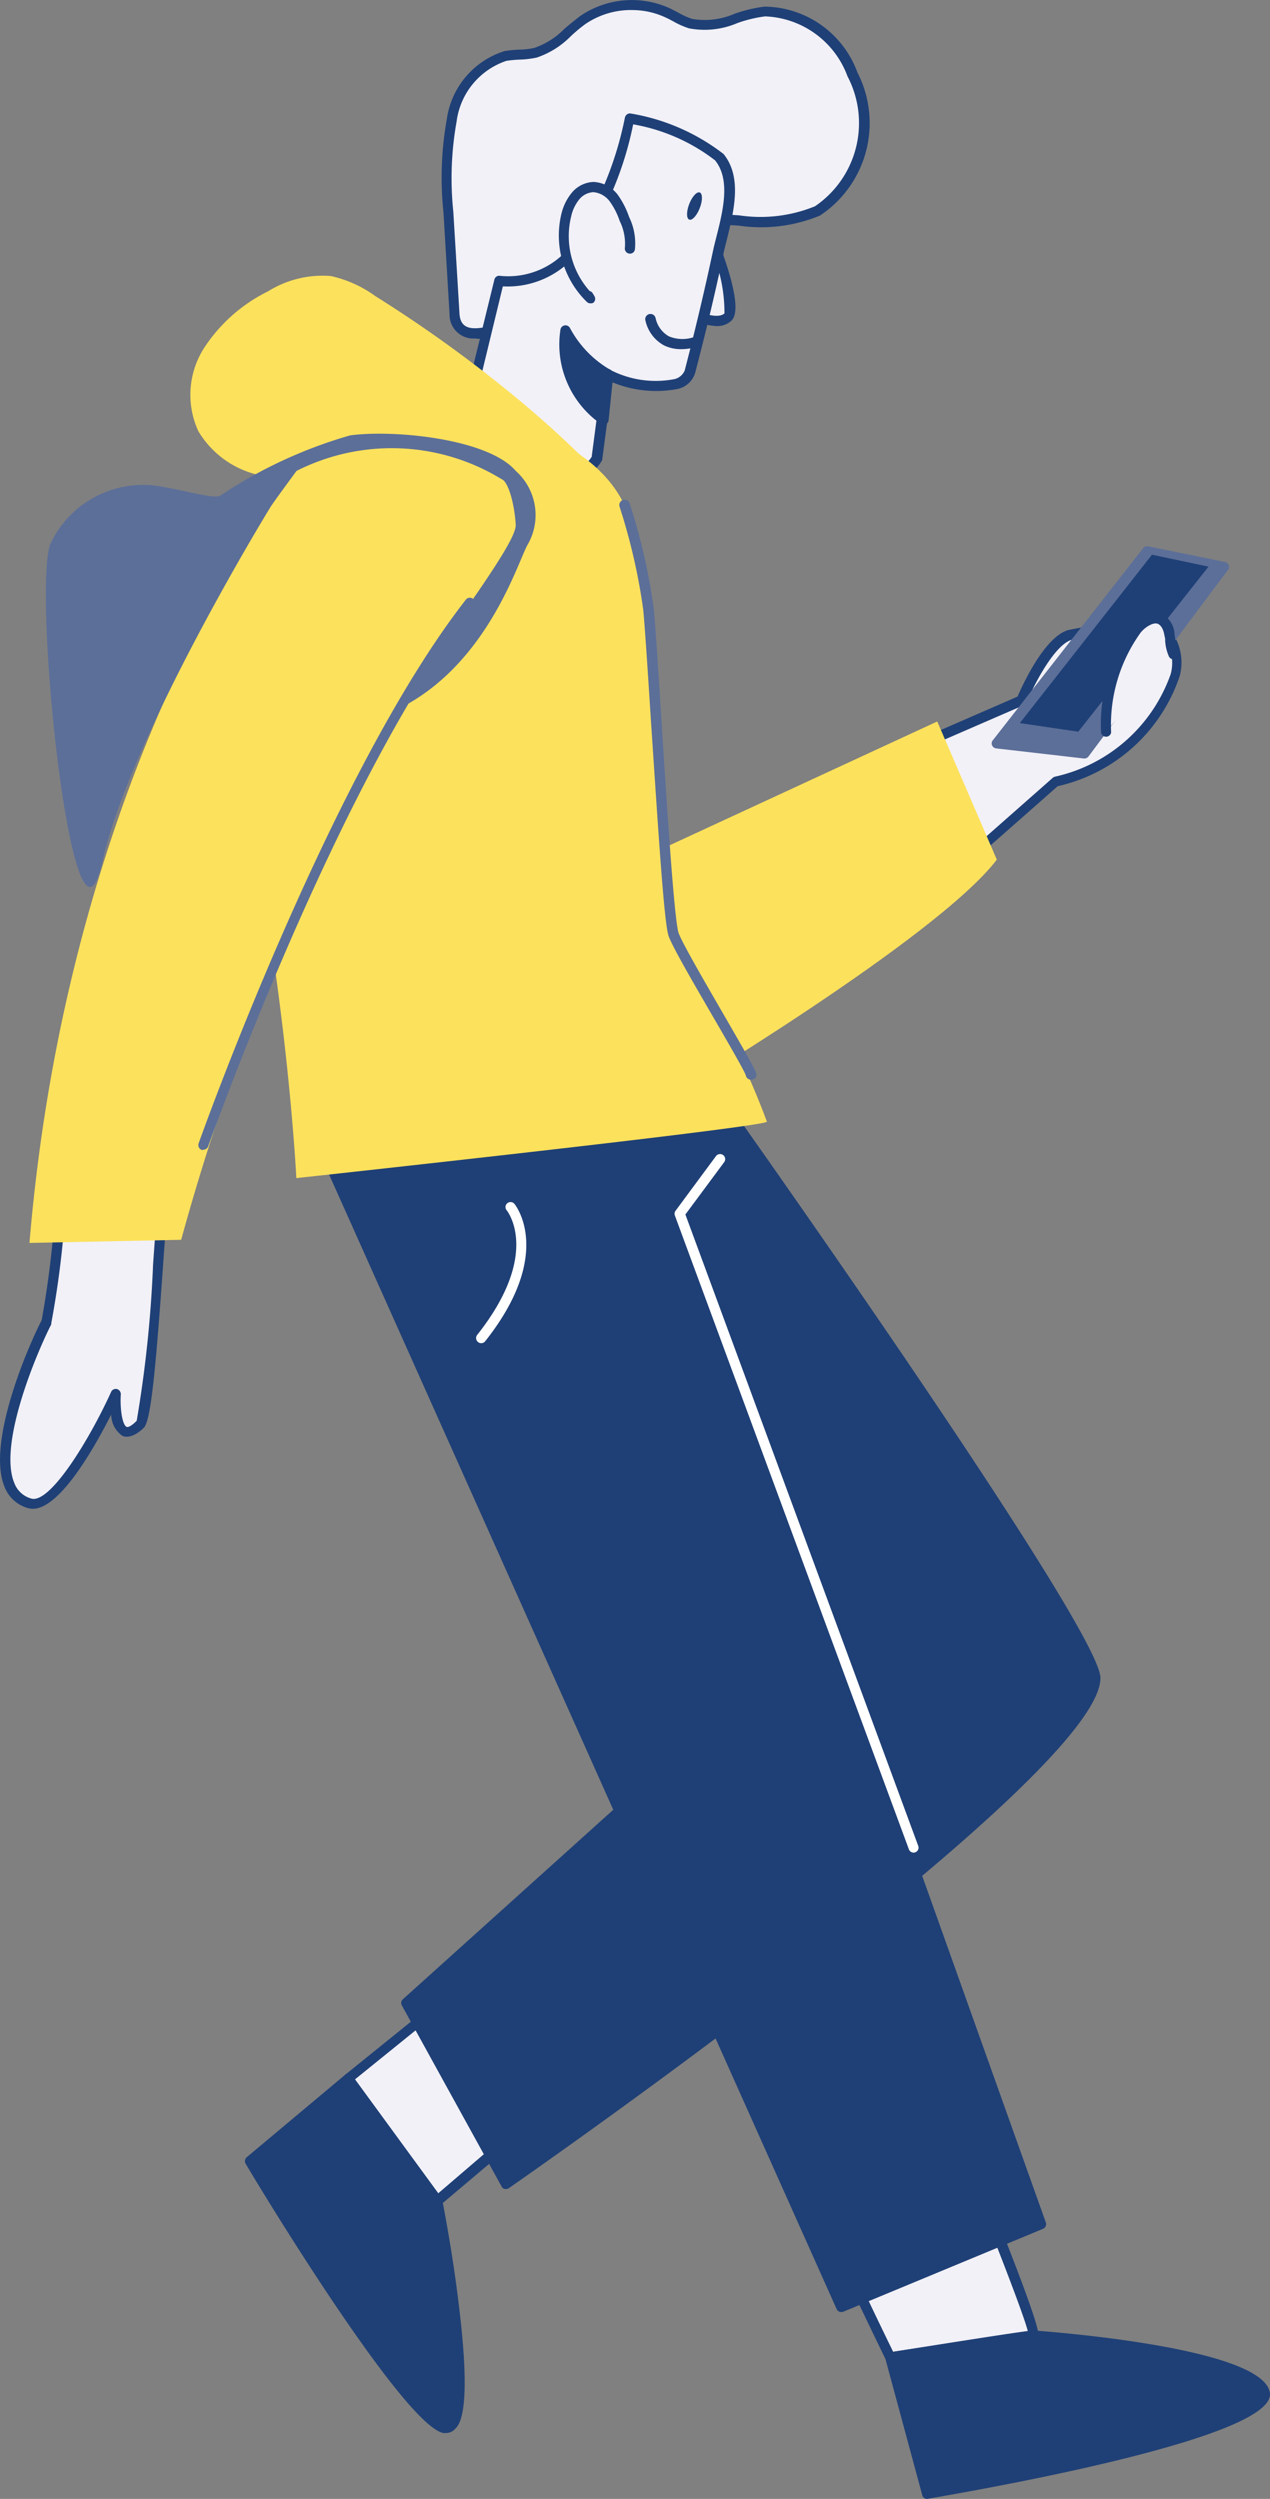 <svg xmlns="http://www.w3.org/2000/svg" width="30.548" height="60.104" viewBox="0 0 30.548 60.104">
  <rect x="0" y="0" width="30.548" height="60.104" fill="#808080" stroke="none"/>
  <g id="Groupe_440" data-name="Groupe 440" transform="translate(-445 -737.623)">
    <g id="_323_notifications_flatline" data-name="#323_notifications_flatline" transform="translate(445 737.623)">
      <path id="Tracé_3887" data-name="Tracé 3887" d="M138.844,140.786c-.068.088-.3,4.972-.547,5.223-.681.681-.594-.73-.594-.73s-1.306,2.849-2.065,2.632c-1.382-.394.054-3.693.406-4.362a23.154,23.154,0,0,0,.379-3.909" transform="translate(-134.928 -111.754)" fill="#f2f1f7"/>
      <path id="Tracé_3888" data-name="Tracé 3888" d="M135.344,147.664a.46.46,0,0,1-.114-.015.847.847,0,0,1-.562-.5c-.452-1.061.574-3.418.888-4.019a23.437,23.437,0,0,0,.372-3.868.124.124,0,0,1,.124-.119.119.119,0,0,1,.119.124,22.674,22.674,0,0,1-.384,3.936.087.087,0,0,1,0,.027c-.275.525-1.3,2.854-.885,3.824a.608.608,0,0,0,.406.365c.452.129,1.4-1.423,1.919-2.566a.122.122,0,0,1,.141-.068.127.127,0,0,1,.092.126c-.022.331.032.73.139.783.032.015.114-.015.243-.146a29.406,29.406,0,0,0,.394-3.761c.1-1.394.1-1.4.146-1.46a.121.121,0,0,1,.207.122c-.022.1-.066.705-.112,1.348-.178,2.52-.294,3.749-.462,3.917s-.372.263-.518.195a.628.628,0,0,1-.268-.511C136.815,146.214,135.993,147.664,135.344,147.664Z" transform="translate(-134.554 -111.375)" fill="#1f4076"/>
      <path id="Tracé_3889" data-name="Tracé 3889" d="M223.64,89.776l2.919-1.267s.584-1.4,1.165-1.576a15.1,15.1,0,0,1,2.085-.272,1.158,1.158,0,0,1,.445,1.233,3.947,3.947,0,0,1-2.878,2.566l-2.88,2.535" transform="translate(-201.969 -71.662)" fill="#f2f1f7"/>
      <path id="Tracé_3890" data-name="Tracé 3890" d="M224.086,92.737a.127.127,0,0,1-.092-.041.119.119,0,0,1,.012-.17l2.875-2.535a.124.124,0,0,1,.056-.029,3.824,3.824,0,0,0,2.783-2.472,1.048,1.048,0,0,0-.36-1.085,14.246,14.246,0,0,0-2.022.265c-.431.129-.929,1.131-1.085,1.506a.124.124,0,0,1-.066.066l-2.919,1.267a.122.122,0,1,1-.1-.224l2.866-1.248c.119-.275.645-1.43,1.216-1.6a14.947,14.947,0,0,1,2.114-.277.124.124,0,0,1,.073.017,1.27,1.27,0,0,1,.5,1.36A4.027,4.027,0,0,1,227,90.192l-2.854,2.515a.127.127,0,0,1-.063.029Z" transform="translate(-201.559 -71.282)" fill="#1f4076"/>
      <path id="Tracé_3891" data-name="Tracé 3891" d="M236.737,79.48l-3.617,4.612,2.112.251,3.355-4.486Z" transform="translate(-209.142 -66.229)" fill="#5c6f99"/>
      <path id="Tracé_3892" data-name="Tracé 3892" d="M234.853,84.116h-.015l-2.112-.243a.122.122,0,0,1-.1-.073.117.117,0,0,1,.017-.122l3.617-4.622a.119.119,0,0,1,.119-.044l1.851.377a.119.119,0,0,1,.088.075.114.114,0,0,1-.017.114L234.95,84.06A.126.126,0,0,1,234.853,84.116Zm-1.883-.467,1.827.217,3.2-4.277-1.589-.338Z" transform="translate(-208.763 -65.872)" fill="#5c6f99"/>
      <path id="Tracé_3893" data-name="Tracé 3893" d="M238.569,79.85,235.39,83.9l1.406.207,3.133-3.97Z" transform="translate(-210.86 -66.508)" fill="#1f4076"/>
      <path id="Tracé_3894" data-name="Tracé 3894" d="M206.316,99.663l-1.433-3.323L197.7,99.663l.73,5.734S204.888,101.543,206.316,99.663Z" transform="translate(-182.339 -78.987)" fill="#fce15c"/>
      <path id="Tracé_3895" data-name="Tracé 3895" d="M220.085,240.43s1.53,3.775,1.391,3.773-3.44.523-3.44.523-1.506-3.1-1.46-3.162S220.085,240.43,220.085,240.43Z" transform="translate(-196.623 -188.025)" fill="#f2f1f7"/>
      <path id="Tracé_3896" data-name="Tracé 3896" d="M217.657,244.469a.122.122,0,0,1-.109-.068c-1.533-3.162-1.5-3.206-1.46-3.277s.058-.112,3.588-1.19a.124.124,0,0,1,.148.071c1.5,3.712,1.43,3.819,1.384,3.892a.122.122,0,0,1-.107.056c-.129,0-2.116.314-3.418.521Zm-1.321-3.221c.153.387.893,1.946,1.391,2.965.63-.1,2.676-.428,3.238-.5-.119-.457-.842-2.3-1.333-3.515C218.469,240.555,216.737,241.1,216.336,241.249Z" transform="translate(-196.243 -187.647)" fill="#1f4076"/>
      <path id="Tracé_3897" data-name="Tracé 3897" d="M226.02,255.94s5.427.4,5.573,1.4-8.125,2.411-8.125,2.411l-.888-3.284Z" transform="translate(-201.166 -199.762)" fill="#1f4076"/>
      <path id="Tracé_3898" data-name="Tracé 3898" d="M223.089,259.488a.119.119,0,0,1-.117-.088l-.888-3.284a.114.114,0,0,1,.015-.1.119.119,0,0,1,.083-.054l3.44-.525h.029c.922.068,5.532.465,5.683,1.5s-6.257,2.209-8.222,2.547Zm-.73-3.3.817,3.041c3.892-.674,8-1.717,7.916-2.255-.049-.345-1.574-1-5.447-1.292Z" transform="translate(-200.788 -199.384)" fill="#1f4076"/>
      <path id="Tracé_3899" data-name="Tracé 3899" d="M172.677,226.4l-1.569,1.343L168.96,224.8l2.27-1.834Z" transform="translate(-160.59 -174.812)" fill="#f2f1f7"/>
      <path id="Tracé_3900" data-name="Tracé 3900" d="M170.768,227.495h0a.119.119,0,0,1-.085-.049l-2.148-2.939a.122.122,0,0,1,.022-.168l2.27-1.834a.112.112,0,0,1,.107-.022.119.119,0,0,1,.083.071l1.46,3.432a.124.124,0,0,1-.034.139l-1.593,1.345A.122.122,0,0,1,170.768,227.495Zm-1.98-3.041,2,2.742,1.4-1.2-1.35-3.2Z" transform="translate(-160.25 -174.44)" fill="#1f4076"/>
      <path id="Tracé_3901" data-name="Tracé 3901" d="M163.76,233.451s1.1,5.656.163,5.461-4.673-6.422-4.673-6.422l2.362-1.98Z" transform="translate(-153.242 -180.518)" fill="#1f4076"/>
      <path id="Tracé_3902" data-name="Tracé 3902" d="M163.6,238.651a.374.374,0,0,1-.073,0c-.956-.2-4.379-5.838-4.753-6.478a.124.124,0,0,1,.027-.156l2.362-1.978a.119.119,0,0,1,.088-.039.114.114,0,0,1,.083.049l2.15,2.939a.121.121,0,0,1,.019.049c0,.012.243,1.216.394,2.493.328,2.618.017,2.919-.085,3.024A.292.292,0,0,1,163.6,238.651Zm-4.564-6.522c1.5,2.486,3.892,6.145,4.542,6.279a.068.068,0,0,0,.068-.019c.4-.392-.015-3.43-.37-5.274l-2.058-2.812Z" transform="translate(-152.866 -180.132)" fill="#1f4076"/>
      <path id="Tracé_3903" data-name="Tracé 3903" d="M181.938,130.069s9.349,13.175,9.368,14.353c.044,2.292-14.18,12.178-14.18,12.178l-2.4-4.362,8.716-7.848-8.191-14.9Z" transform="translate(-164.957 -104.073)" fill="#1f4076"/>
      <path id="Tracé_3904" data-name="Tracé 3904" d="M176.747,156.381h-.027a.109.109,0,0,1-.078-.061l-2.4-4.357a.119.119,0,0,1,.027-.148l8.643-7.784-8.145-14.815a.119.119,0,0,1,.117-.178l6.682.569a.126.126,0,0,1,.088.051c.973,1.353,9.371,13.241,9.392,14.423.044,2.33-13.65,11.876-14.231,12.28A.127.127,0,0,1,176.747,156.381Zm-2.245-4.452,2.287,4.155c.628-.44,3.831-2.7,6.991-5.15,6.135-4.768,7.038-6.337,7.028-6.85-.017-.932-6.7-10.55-9.317-14.241l-6.4-.547,8.084,14.7a.122.122,0,0,1-.024.148Z" transform="translate(-164.577 -103.73)" fill="#1f4076"/>
      <path id="Tracé_3905" data-name="Tracé 3905" d="M166.14,133.191l12.548,28.041,4.8-1.992-9.825-27.54Z" transform="translate(-158.456 -105.745)" fill="#1f4076"/>
      <path id="Tracé_3906" data-name="Tracé 3906" d="M178.308,160.977a.119.119,0,0,1-.109-.073l-12.548-28.048a.119.119,0,0,1,0-.107.122.122,0,0,1,.083-.063l7.534-1.481a.124.124,0,0,1,.139.078l9.825,27.54a.122.122,0,0,1-.068.153l-4.8,1.992A.1.1,0,0,1,178.308,160.977ZM165.933,132.9,178.376,160.7l4.586-1.9-9.755-27.333Z" transform="translate(-158.076 -105.368)" fill="#1f4076"/>
      <path id="Tracé_3907" data-name="Tracé 3907" d="M207,155.908a.122.122,0,0,1-.114-.08l-5.629-15.245a.119.119,0,0,1,.017-.114l.973-1.316a.124.124,0,0,1,.17-.024.122.122,0,0,1,.027.17l-.934,1.26,5.6,15.185a.119.119,0,0,1-.071.156A.093.093,0,0,1,207,155.908Z" transform="translate(-185.024 -111.348)" fill="#fff"/>
      <path id="Tracé_3908" data-name="Tracé 3908" d="M179.458,33.446a.46.46,0,0,1-.55-.487l-.144-2.433a7.879,7.879,0,0,1,.078-2.206,1.89,1.89,0,0,1,1.294-1.547c.243-.044.487-.017.73-.078.445-.114.747-.513,1.124-.776a2.1,2.1,0,0,1,2.06-.175,3.7,3.7,0,0,0,.535.243c.589.168,1.18-.243,1.788-.292A2.293,2.293,0,0,1,188.48,27.2a2.546,2.546,0,0,1-.837,3.287,6.329,6.329,0,0,1-2.715.212c-.956.041-1.384.759-2.085,1.314a5.172,5.172,0,0,1-2.284,1.058,3.877,3.877,0,0,0-.691.282A1.486,1.486,0,0,1,179.458,33.446Z" transform="translate(-167.976 -25.42)" fill="#f2f1f7"/>
      <path id="Tracé_3909" data-name="Tracé 3909" d="M179.034,33.147a.574.574,0,0,1-.625-.586l-.146-2.447a7.967,7.967,0,0,1,.08-2.24,2.007,2.007,0,0,1,1.391-1.64,2.822,2.822,0,0,1,.343-.034,1.793,1.793,0,0,0,.37-.041,1.876,1.876,0,0,0,.73-.465c.117-.1.243-.2.362-.294a2.2,2.2,0,0,1,2.189-.185l.175.09a1.782,1.782,0,0,0,.343.156,1.8,1.8,0,0,0,1.024-.126,3.427,3.427,0,0,1,.718-.17,2.408,2.408,0,0,1,2.231,1.581,2.667,2.667,0,0,1-.9,3.445,3.7,3.7,0,0,1-1.946.243,7.655,7.655,0,0,0-.817-.019,2.251,2.251,0,0,0-1.5.822c-.163.156-.331.316-.521.465a5.294,5.294,0,0,1-2.352,1.09,1.1,1.1,0,0,0-.367.141,1.829,1.829,0,0,1-.3.136,1.552,1.552,0,0,1-.435.088Zm3.754-7.9a1.946,1.946,0,0,0-1.119.343,3.746,3.746,0,0,0-.341.285,2.09,2.09,0,0,1-.822.516,2.277,2.277,0,0,1-.418.049,3.029,3.029,0,0,0-.309.029,1.776,1.776,0,0,0-1.2,1.46A7.734,7.734,0,0,0,178.5,30.1l.148,2.445c.015.26.144.37.423.355h0a1.384,1.384,0,0,0,.372-.075,1.5,1.5,0,0,0,.265-.119,1.3,1.3,0,0,1,.44-.168,5.014,5.014,0,0,0,2.231-1.031c.182-.144.345-.3.506-.45a2.463,2.463,0,0,1,1.649-.89,8.117,8.117,0,0,1,.844.019,3.463,3.463,0,0,0,1.822-.219,2.421,2.421,0,0,0,.781-3.126A2.2,2.2,0,0,0,186,25.4a3.162,3.162,0,0,0-.667.161,2.009,2.009,0,0,1-1.163.127,1.975,1.975,0,0,1-.392-.175c-.056-.029-.109-.058-.165-.083A1.89,1.89,0,0,0,182.787,25.248Z" transform="translate(-167.596 -25.006)" fill="#1f4076"/>
      <path id="Tracé_3910" data-name="Tracé 3910" d="M203.462,48.55s.659,1.637.4,1.9-.861-.083-.861-.083" transform="translate(-186.349 -42.823)" fill="#f2f1f7"/>
      <path id="Tracé_3911" data-name="Tracé 3911" d="M203.174,50.291a1.552,1.552,0,0,1-.65-.187.124.124,0,0,1-.049-.165.119.119,0,0,1,.163-.049c.139.075.572.243.73.095a3.84,3.84,0,0,0-.426-1.764.122.122,0,0,1,.226-.09c.207.513.657,1.742.372,2.026A.5.5,0,0,1,203.174,50.291Z" transform="translate(-185.942 -42.448)" fill="#1f4076"/>
      <path id="Tracé_3912" data-name="Tracé 3912" d="M187.122,37.652c.506.62.114,1.63-.029,2.311q-.307,1.43-.676,2.851c-.158.6-1.73.289-1.97.051l-.265,2.036a1.1,1.1,0,0,1-1.744.187,2.952,2.952,0,0,1-1.277-1.717l.671-2.746a2.017,2.017,0,0,0,1.9-.89,8.4,8.4,0,0,0,1.231-3.014A4.947,4.947,0,0,1,187.122,37.652Z" transform="translate(-169.822 -33.87)" fill="#f2f1f7"/>
      <path id="Tracé_3913" data-name="Tracé 3913" d="M182.919,45.174a1.589,1.589,0,0,1-.932-.358,3.049,3.049,0,0,1-1.323-1.8.148.148,0,0,1,0-.046l.674-2.746a.119.119,0,0,1,.141-.09,1.91,1.91,0,0,0,1.783-.844,8.359,8.359,0,0,0,1.216-2.965.134.134,0,0,1,.054-.078.117.117,0,0,1,.09-.017,4.992,4.992,0,0,1,2.228.973h0c.457.562.243,1.384.083,2.046-.032.129-.063.243-.088.365-.2.954-.433,1.917-.679,2.858a.564.564,0,0,1-.445.387,2.751,2.751,0,0,1-1.545-.165l-.243,1.851a.134.134,0,0,1-.015.044,1.258,1.258,0,0,1-.771.56A1.078,1.078,0,0,1,182.919,45.174ZM180.908,43a3.03,3.03,0,0,0,1.216,1.618,1.216,1.216,0,0,0,.954.292,1,1,0,0,0,.6-.423l.263-2.009a.124.124,0,0,1,.083-.1.122.122,0,0,1,.124.029,2.379,2.379,0,0,0,1.491.216.353.353,0,0,0,.277-.214c.243-.937.472-1.9.674-2.846.024-.117.056-.243.09-.375.153-.608.345-1.365-.034-1.832a4.486,4.486,0,0,0-1.97-.866,8.144,8.144,0,0,1-1.228,2.946,2.158,2.158,0,0,1-1.907.951Z" transform="translate(-169.446 -33.499)" fill="#1f4076"/>
      <path id="Tracé_3914" data-name="Tracé 3914" d="M199.935,57.125a.8.8,0,0,1-1.075-.545" transform="translate(-183.217 -48.899)" fill="#f2f1f7"/>
      <path id="Tracé_3915" data-name="Tracé 3915" d="M199.225,56.909a.925.925,0,0,1-.416-.092.9.9,0,0,1-.443-.591.126.126,0,1,1,.243-.066.662.662,0,0,0,.319.44.851.851,0,0,0,.594.022.122.122,0,0,1,.085.229A1.294,1.294,0,0,1,199.225,56.909Z" transform="translate(-182.84 -48.511)" fill="#1f4076"/>
      <path id="Tracé_3916" data-name="Tracé 3916" d="M191.877,44.929a1.314,1.314,0,0,0-.134-.713,1.861,1.861,0,0,0-.258-.5A.63.63,0,0,0,191,43.45a.6.6,0,0,0-.438.219,1.121,1.121,0,0,0-.217.45,2.1,2.1,0,0,0,.574,2.017l-.041-.068" transform="translate(-176.725 -38.963)" fill="#f2f1f7"/>
      <path id="Tracé_3917" data-name="Tracé 3917" d="M190.566,45.919a.119.119,0,0,1-.083-.034,2.231,2.231,0,0,1-.608-2.136,1.255,1.255,0,0,1,.243-.487.713.713,0,0,1,.528-.263.781.781,0,0,1,.579.307,2.084,2.084,0,0,1,.275.538,1.442,1.442,0,0,1,.139.778.119.119,0,0,1-.141.1.122.122,0,0,1-.1-.141,1.233,1.233,0,0,0-.126-.645,1.742,1.742,0,0,0-.243-.474.552.552,0,0,0-.387-.217.469.469,0,0,0-.345.178.974.974,0,0,0-.19.4,1.985,1.985,0,0,0,.443,1.8.117.117,0,0,1,.075.056l.041.068a.124.124,0,0,1-.027.158A.131.131,0,0,1,190.566,45.919Z" transform="translate(-176.367 -38.623)" fill="#1f4076"/>
      <path id="Tracé_3918" data-name="Tracé 3918" d="M191.411,58.716a2.583,2.583,0,0,1-1.027-1.056,2.191,2.191,0,0,0,.917,2.148Z" transform="translate(-176.786 -49.717)" fill="#1f4076"/>
      <path id="Tracé_3919" data-name="Tracé 3919" d="M190.942,59.566a.127.127,0,0,1-.061-.017,2.331,2.331,0,0,1-.973-2.272.123.123,0,0,1,.234-.027,2.547,2.547,0,0,0,.973,1,.124.124,0,0,1,.063.119l-.112,1.09a.117.117,0,0,1-.066.095A.112.112,0,0,1,190.942,59.566Zm-.82-1.856a1.915,1.915,0,0,0,.73,1.52l.083-.813a3.009,3.009,0,0,1-.812-.715Z" transform="translate(-176.427 -49.351)" fill="#1f4076"/>
      <ellipse id="Ellipse_380" data-name="Ellipse 380" cx="0.35" cy="0.136" rx="0.35" ry="0.136" transform="translate(16.452 5.233) rotate(-68.81)" fill="#1f4076"/>
      <path id="Tracé_3920" data-name="Tracé 3920" d="M163.9,64.762s4.233.17,5.318,2.462.73,10.149,1.357,10.811a18.756,18.756,0,0,1,2.073,4.026c-.049.134-11.319,1.357-11.319,1.357s-.126-2.569-.65-5.97S160.775,64.358,163.9,64.762Z" transform="translate(-154.201 -55.082)" fill="#fce15c"/>
      <path id="Tracé_3921" data-name="Tracé 3921" d="M181.749,147.245a.109.109,0,0,1-.075-.027.122.122,0,0,1-.022-.17c1.53-1.932.744-2.958.71-3a.119.119,0,0,1,.017-.17.122.122,0,0,1,.17.017c.039.049.951,1.216-.705,3.306A.119.119,0,0,1,181.749,147.245Z" transform="translate(-170.175 -114.939)" fill="#fff"/>
      <path id="Tracé_3922" data-name="Tracé 3922" d="M145.055,64.75s-6.483,7.043-7.585,20.227l3.649-.075a55.319,55.319,0,0,1,6.142-14.219Z" transform="translate(-136.761 -55.082)" fill="#fce15c"/>
      <path id="Tracé_3923" data-name="Tracé 3923" d="M198.96,88.36h-.024a.126.126,0,0,1-.1-.107c-.041-.117-.428-.786-.769-1.374-.487-.839-.988-1.7-1.085-1.968-.109-.3-.243-2.433-.428-5.206-.078-1.216-.146-2.262-.185-2.656a14.487,14.487,0,0,0-.569-2.472.127.127,0,1,1,.243-.075,14.428,14.428,0,0,1,.579,2.523c.041.4.109,1.46.185,2.676.131,2.046.309,4.846.416,5.138.09.243.608,1.138,1.068,1.932.817,1.413.815,1.433.8,1.508A.122.122,0,0,1,198.96,88.36Z" transform="translate(-180.898 -62.393)" fill="#5c6f99"/>
      <path id="Tracé_3924" data-name="Tracé 3924" d="M154.3,97.381a.11.11,0,0,1-.039,0,.124.124,0,0,1-.075-.156c.032-.088,3.162-8.894,6.429-13.08a.121.121,0,1,1,.19.151c-3.25,4.157-6.359,12.915-6.388,13a.126.126,0,0,1-.117.08Z" transform="translate(-149.409 -69.723)" fill="#5c6f99"/>
      <path id="Tracé_3925" data-name="Tracé 3925" d="M243.91,88.822a4.043,4.043,0,0,1,.73-2.472c.141-.17.362-.336.562-.243a.487.487,0,0,1,.231.387,1.367,1.367,0,0,0,.095.455" transform="translate(-217.308 -71.224)" fill="#f2f1f7"/>
      <path id="Tracé_3926" data-name="Tracé 3926" d="M243.539,88.563h0a.122.122,0,0,1-.119-.124,4.043,4.043,0,0,1,.761-2.545c.224-.275.487-.379.708-.28a.574.574,0,0,1,.3.487,1.041,1.041,0,0,1,.015.122.843.843,0,0,0,.068.3.122.122,0,0,1-.217.112,1.085,1.085,0,0,1-.092-.382.3.3,0,0,0-.015-.112c-.012-.088-.051-.243-.158-.292s-.309.075-.418.212a3.8,3.8,0,0,0-.708,2.4A.124.124,0,0,1,243.539,88.563Z" transform="translate(-216.937 -70.843)" fill="#1f4076"/>
      <path id="Tracé_3927" data-name="Tracé 3927" d="M157.835,52.762a2.885,2.885,0,0,0-1.078-.487,2.476,2.476,0,0,0-1.506.367,3.878,3.878,0,0,0-1.545,1.37,2.09,2.09,0,0,0-.134,1.995,2.277,2.277,0,0,0,1.586,1.08,7.176,7.176,0,0,0,1.978.041,13.722,13.722,0,0,1,1.9-.022,33.8,33.8,0,0,1,3.819.769c.805.153.487-.7.182-1.014q-.774-.781-1.615-1.489a32.014,32.014,0,0,0-3.586-2.61Z" transform="translate(-148.801 -45.636)" fill="#fce15c"/>
    </g>
    <path id="Tracé_4133" data-name="Tracé 4133" d="M8091.184,1128.038c.455-1.089,2.688-3.825,2.656-4.345s-.183-1.038-.336-1.093a5.063,5.063,0,0,0-4.937-.2c-.3.407-.567.775-.625.867s-3.361,5.49-4.046,8.536-1.68-6.363-1.256-7.634a2.46,2.46,0,0,1,2.688-1.39c.724.123,1.27.307,1.417.208a11.118,11.118,0,0,1,3.112-1.442c1.057-.143,3.322.079,3.984.855a1.421,1.421,0,0,1,.288,1.769C8093.9,1124.558,8093.213,1126.927,8091.184,1128.038Z" transform="translate(-7636.435 -373.45)" fill="#5c6f99"/>
  </g>
</svg>
